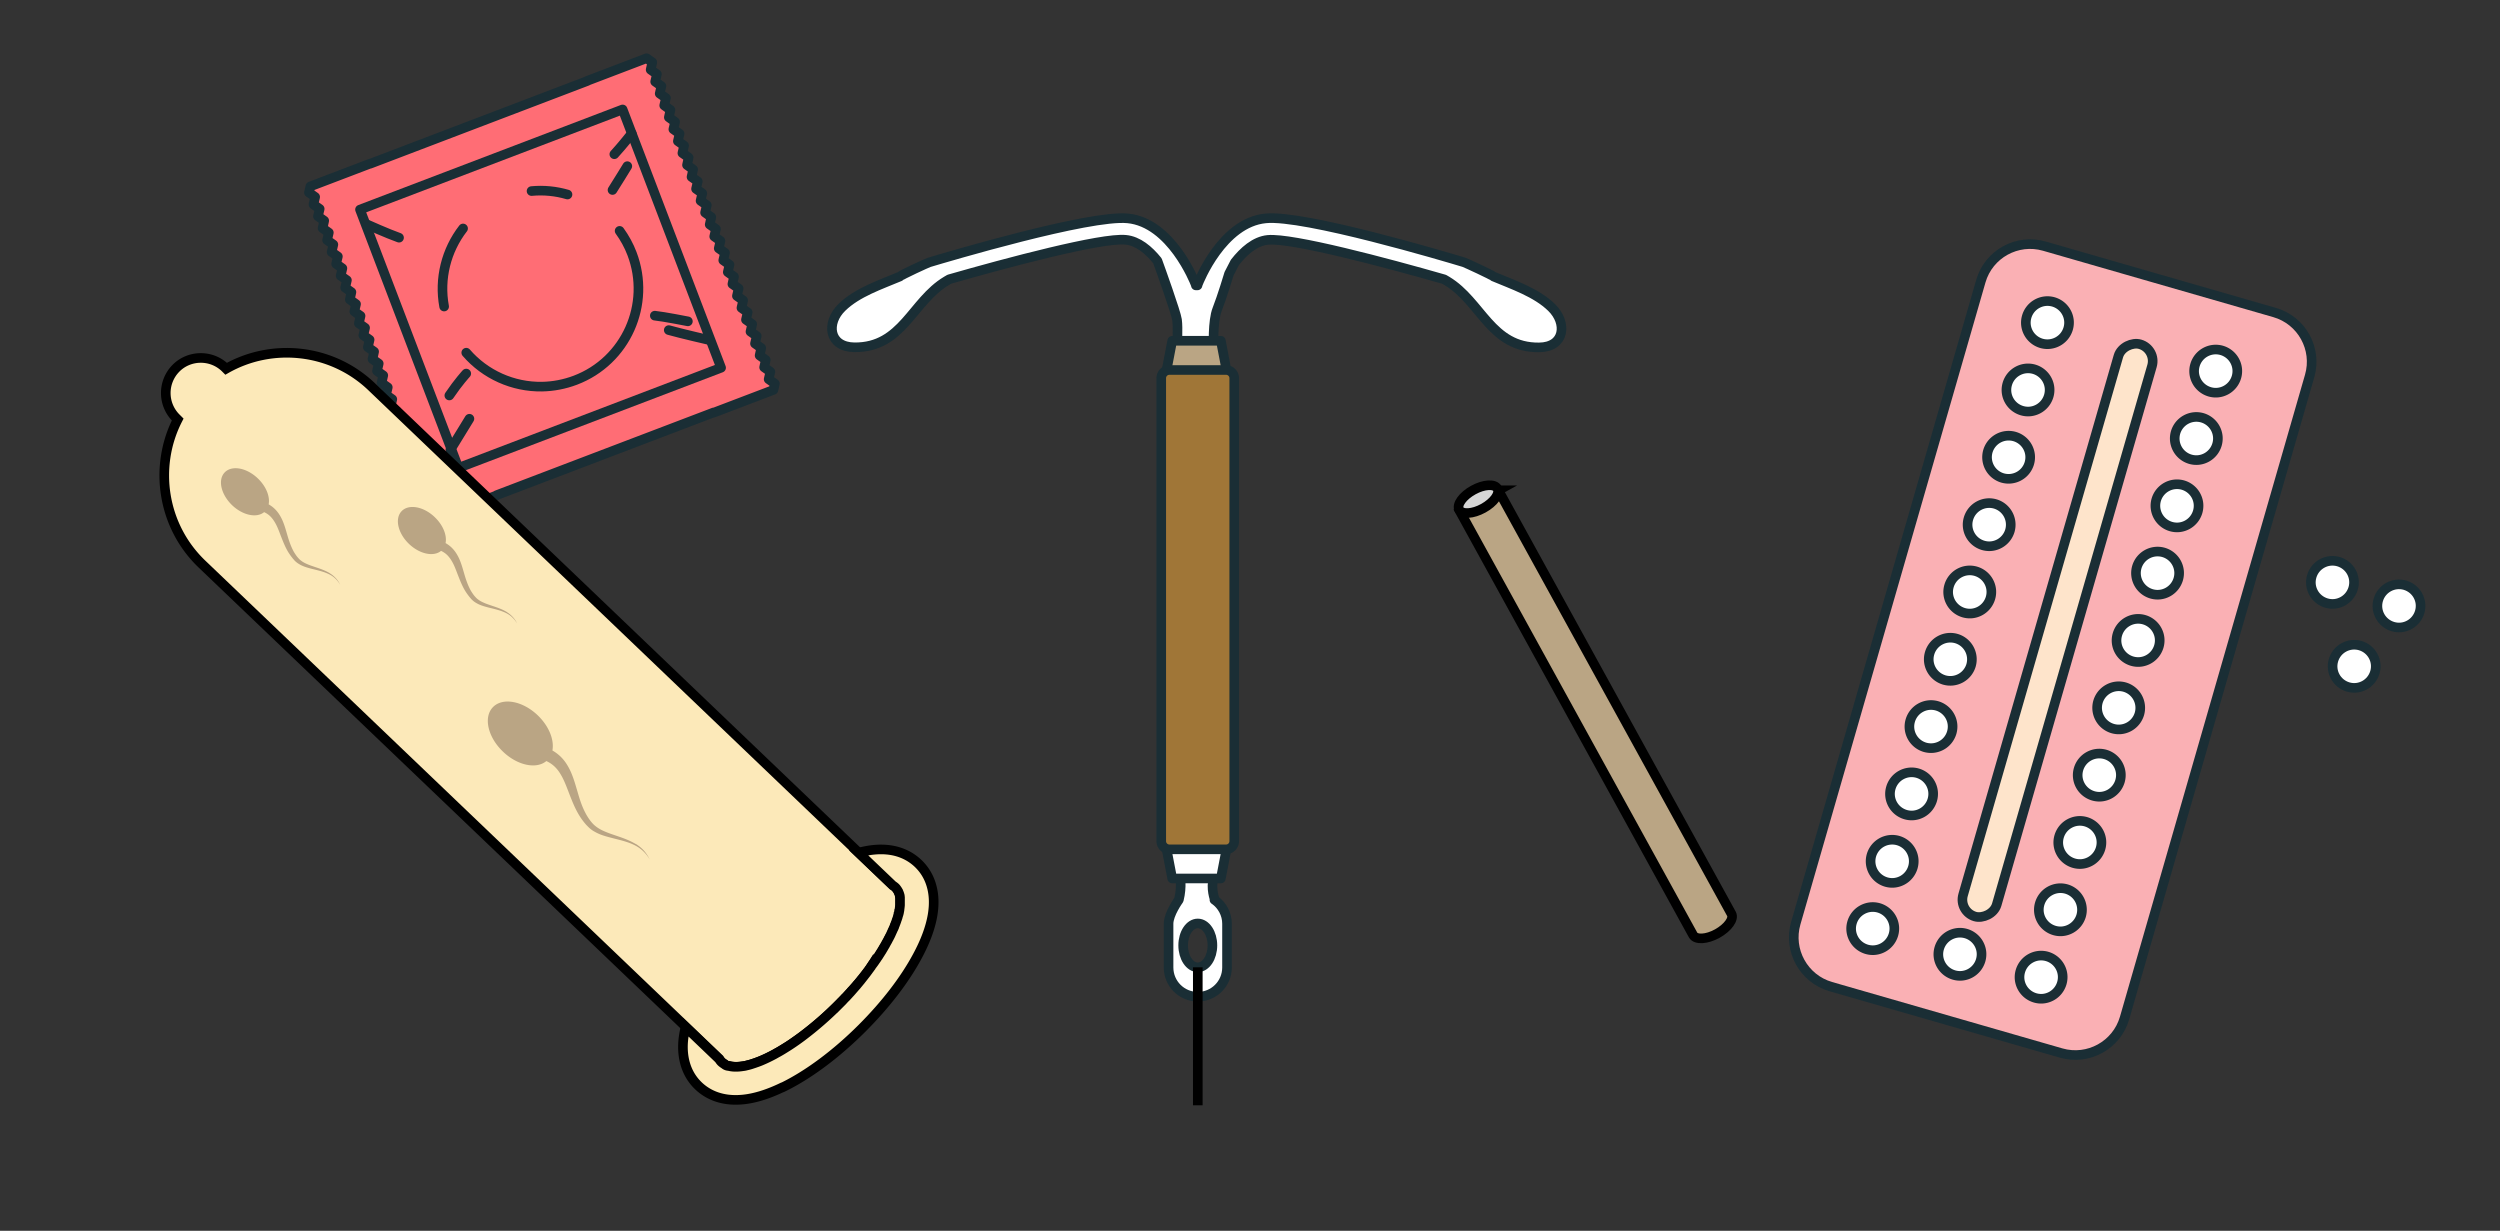<svg xmlns="http://www.w3.org/2000/svg" id="Calque_1" data-name="Calque 1" viewBox="0 0 260 128"><rect x="0" y="0" width="260" height="128" fill="#333333" stroke="none"/><defs><style>.cls-3,.cls-6{stroke:#1a2e35;stroke-linecap:round;stroke-linejoin:round}.cls-9{fill:#baa584}.cls-3{fill:#fff}.cls-6{fill:none}.cls-12{fill:#fce9b9;stroke:#000;stroke-miterlimit:10}</style></defs><path d="m74.22 42.92 6.22-2.37.15-.65-.65-.46.18-.78-.65-.46.17-.77-.64-.46.17-.78-.65-.46.18-.78-.65-.46.18-.78-.65-.46.18-.77-.65-.46.18-.78-.65-.46.18-.78-.65-.46.17-.77-.65-.47.18-.77-.65-.46.18-.78-.65-.46.18-.78-.65-.46.18-.78-.65-.46.17-.77-.65-.47.18-.77-.65-.46.18-.78-.65-.46.18-.78-.65-.46.17-.78-.64-.46.17-.78-.65-.46.18-.78-.65-.46.18-.78-.65-.46.18-.77-.65-.47.17-.77-.65-.47.18-.77-.65-.46.18-.78-.65-.46.18-.78-.65-.46.17-.78-.59-.42-6.19 2.36.02.01-22.59 8.61.01-.02-6.22 2.37-.15.64.65.46-.18.78.65.46-.18.77.65.46-.17.78.65.46-.18.78.65.46-.18.78.65.46-.18.77.65.46-.18.78.65.46-.18.78.65.46-.17.77.65.47-.18.77.65.46-.18.78.65.46-.18.78.65.46-.18.78.65.46-.17.78.65.46-.18.77.65.46-.18.78.65.46-.18.78.65.46-.18.78.65.46-.17.78.65.46-.18.78.65.46-.18.78.65.46-.18.78.65.46-.17.78.65.46-.18.77.65.47-.18.77.65.46-.18.78.65.46-.17.78.59.43 6.19-2.36-.02-.02 22.59-8.61-.01.03z" style="fill:#ff6d75;stroke-linecap:round;stroke-linejoin:round;stroke:#1a2e35"/><path d="m64.752 11.382 10.242 26.864-27.312 10.413L37.44 21.795z" class="cls-6"/><path d="M55.28 19.87c1.28-.12 2.54.01 3.74.36M46.19 31.88c-.54-2.91.22-5.86 1.97-8.12M56.37 40.21c-3.01.05-5.91-1.25-7.88-3.53M64.44 24.01c.52.72.96 1.51 1.29 2.38 2 5.26-.63 11.15-5.89 13.15-1.14.43-2.31.65-3.47.67M65.7 13.89s-.98 1.25-1.81 2.15M65.24 17.28s-1.17 1.91-1.54 2.48M48.82 43.55l-1.98 3.23M48.49 38.85s-.83.9-1.76 2.28M38.2 23.35s2.11.95 3.3 1.37M73.74 35.36s-2.88-.66-4.19-1.03M71.54 33.42s-2.53-.5-3.44-.59" class="cls-6"/><path d="m78.7 110.49-.19.07c-.13.04-.25.08-.37.12-.12.03-.24.06-.35.09-.06.02-.12.03-.17.05-.11.02-.22.04-.34.06-.55.09-1.05.08-1.46-.03-.17 0-.32-.07-.45-.19-.12-.07-.23-.15-.34-.25-.04-.04-.07-.07-.1-.12 0 0-.01-.02-.02-.03-.03-.04-.06-.08-.09-.13l-3.48-3.33L21 58.66c-4.15-3.98-5.02-10.15-2.52-15.03l-.12-.12a3.664 3.664 0 0 1-.11-5.16c1.38-1.45 3.7-1.5 5.15-.12l.12.12c4.76-2.71 10.96-2.11 15.12 1.86l50.65 48.45 3.57 3.41s.03.02.05.03c.08.05.16.12.24.19.04.04.07.07.1.12.01.01.01.02.02.03.03.04.06.08.09.13s.05.09.07.14c.01.01.01.02.02.03.03.05.04.1.06.15.03.07.06.15.07.23v.03s.03.06.03.09v.05c0 .02.01.05.01.07 0 .02 0 .03.01.05V94.24c0 .05-.01.1-.02.16v.01l-.03.14v.04c0 .04-.01.08-.02.11 0 .02 0 .04-.01.06 0 .04-.01.08-.02.11 0 .02 0 .04-.01.06 0 .04-.02.07-.02.11 0 .02-.01.04-.02.06 0 .03-.02.07-.03.11 0 .01 0 .04-.01.06l-.03.12c0 .02-.01.04-.02.06 0 .04-.03.08-.04.13 0 .01 0 .03-.02.05-.02.05-.03.1-.04.14 0 .01-.01.03-.02.03-.04.12-.08.24-.14.37 0 0 0 .02-.02.03l-.06.15c0 .02-.01.04-.02.06-.02.04-.04.09-.05.13 0 .02-.02.04-.02.07-.02.04-.04.09-.06.13-.01.02-.03.04-.03.07-.02.04-.04.09-.06.13-.01.02-.03.04-.04.07-.02.04-.04.09-.06.13l-.03.07s-.04.09-.07.13c0 .02-.02.04-.03.07-.03.04-.05.1-.08.15 0 .02-.02.03-.03.04-.03.07-.07.13-.1.2-.04.07-.08.15-.12.22-.04.08-.08.14-.11.21 0 .02-.02.04-.03.05-.03.05-.06.11-.09.15-.01.03-.03.05-.04.07-.03.04-.06.09-.08.14-.02.03-.03.05-.05.08-.03.04-.06.09-.08.13-.02.03-.04.06-.05.08-.03.05-.05.09-.08.14-.02.02-.04.05-.05.08-.03.05-.06.09-.09.14-.01.03-.03.05-.05.08l-.09.15c-.02.02-.03.05-.05.07l-.11.17c-.01.01-.02.03-.04.05-.1.15-.2.3-.31.44-.01.02-.03.04-.04.06-.04.05-.08.11-.12.17-.02.02-.04.05-.06.07-.03.05-.07.1-.11.15l-.06.09-.11.14a.55.55 0 0 1-.07.09c-.03.04-.07.09-.11.13-.02.03-.05.06-.07.09-.03.05-.07.09-.1.14-.02.03-.05.06-.07.09-.04.04-.07.09-.11.13-.02.03-.05.06-.07.09-.04.05-.08.1-.13.15-.02.02-.04.04-.06.07l-.15.18c-.01.02-.03.03-.04.05l-.2.23c-.02.01-.03.03-.05.05l-.15.18c-.02.03-.05.05-.07.08-.05.05-.09.1-.13.14-.03.03-.05.06-.08.09l-.13.13c-.03.03-.05.06-.08.1-.04.04-.08.09-.12.13-.03.03-.06.07-.09.1-.04.04-.08.09-.12.13-.03.03-.06.07-.09.1-.04.04-.08.09-.13.13-.02.03-.05.06-.09.09-.04.05-.08.1-.13.14l-.09.09-.15.15c-.03.02-.04.05-.07.08l-.22.22a34.346 34.346 0 0 1-3.77 3.28c-.39.29-.78.56-1.15.82-.15.1-.3.2-.45.29-.3.19-.6.37-.89.54-.15.08-.29.17-.43.24-.43.23-.84.43-1.24.6-.2.08-.39.16-.58.23Z" class="cls-12"/><path d="M81.4 113.08c2.64-1.28 5.57-3.46 8.25-6.14 2.44-2.44 4.43-5.02 5.75-7.48 1.67-3.09 2.11-5.71 1.33-7.78-.26-.69-.65-1.29-1.16-1.8-.82-.82-2.3-1.74-4.71-1.5-.5.05-1.03.15-1.58.3l3.57 3.41s.03.02.05.03c.09.06.17.12.24.19s.07.08.1.12c0 0 .02.02.02.03.03.04.06.08.09.13.03.04.05.09.07.13 0 .01.01.02.02.03l.06.15c.03.07.05.15.07.22v.04c0 .03.01.05.02.08v.05c0 .02 0 .05.01.08V94.09c0 .04 0 .09-.01.13v.02c0 .05-.01.1-.02.16v.01c0 .05-.01.09-.02.14v.04c0 .04-.01.08-.02.12 0 .02 0 .04-.01.05 0 .04-.01.07-.02.11 0 .02 0 .04-.01.06 0 .04-.02.07-.03.11 0 .02 0 .04-.02.06 0 .04-.02.07-.03.11 0 .02-.01.04-.02.06l-.03.12c0 .02-.01.04-.02.06-.01.04-.03.08-.04.12 0 .02-.01.03-.02.05-.02.05-.03.1-.05.15 0 .01 0 .02-.01.03-.04.12-.09.25-.14.37 0 .01 0 .02-.01.03-.02.05-.04.1-.06.16 0 .02-.01.04-.02.06-.02.04-.04.09-.06.13 0 .02-.02.04-.03.06-.02.04-.04.09-.06.13 0 .02-.02.04-.03.07-.02.04-.04.09-.06.13-.01.02-.02.05-.03.07-.02.04-.04.09-.06.13-.01.02-.02.05-.03.07-.02.05-.05.09-.07.14l-.03.06c-.03.05-.05.1-.08.15 0 .02-.02.03-.03.05-.03.07-.07.13-.1.2l-.12.21c-.04.07-.07.13-.11.2l-.03.06-.09.15c-.01.02-.03.05-.04.07-.03.05-.06.09-.08.14-.02.03-.03.05-.05.08-.03.05-.06.09-.08.14-.02.03-.03.05-.05.08-.03.04-.06.09-.09.14-.02.03-.03.05-.05.08-.03.05-.06.09-.09.14-.02.03-.03.05-.05.08-.03.05-.06.1-.1.15-.02.02-.03.05-.05.07l-.11.17c-.01.02-.02.03-.04.05-.1.15-.2.3-.31.44-.01.02-.03.04-.04.05-.04.06-.08.11-.12.17-.02.03-.04.05-.05.08-.04.05-.07.1-.11.15-.02.03-.04.06-.06.08-.03.05-.07.09-.1.14a.55.55 0 0 1-.07.09c-.03.05-.07.09-.1.14-.02.03-.05.06-.07.09l-.11.14c-.02.03-.05.06-.07.09l-.11.14c-.02.03-.05.06-.07.09l-.12.15c-.02.03-.04.05-.06.08l-.15.18c-.01.02-.03.03-.04.05-.06.08-.13.15-.19.23-.01.02-.03.03-.04.05-.05.06-.1.12-.15.17-.02.03-.05.05-.07.08-.04.05-.09.1-.13.15-.03.03-.05.06-.08.09-.04.05-.08.09-.12.14-.03.03-.06.06-.08.09-.04.04-.08.09-.12.13-.03.03-.06.06-.09.1-.04.04-.08.09-.12.13-.03.03-.06.06-.09.1-.04.04-.08.09-.13.13l-.09.09c-.04.05-.09.09-.13.14-.03.03-.06.06-.08.09l-.15.15-.07.07-.22.22a35.449 35.449 0 0 1-3.77 3.28c-.39.29-.77.56-1.15.81-.15.1-.3.2-.45.29-.3.19-.59.37-.88.53-.15.08-.29.16-.43.24-.43.23-.84.43-1.24.6-.2.09-.39.16-.59.23-.07.02-.13.05-.2.07l-.36.12c-.12.04-.24.07-.36.1-.06.01-.12.03-.17.04-.11.03-.23.05-.34.06-.56.09-1.05.08-1.46-.03-.16 0-.33-.07-.46-.19-.12-.07-.23-.15-.33-.25-.04-.04-.07-.08-.1-.12 0 0-.02-.02-.02-.03-.03-.04-.06-.08-.09-.13l-3.48-3.33c-.4 1.6-.36 3.01.1 4.24.26.69.65 1.29 1.16 1.8.82.82 2.3 1.74 4.71 1.5 1.23-.12 2.61-.55 4.1-1.27Z" class="cls-12"/><path d="M66.1 87.77c-.64-.39-1.35-.63-2.05-.87-.35-.12-.69-.23-1.02-.37-.33-.13-.65-.29-.92-.48-.14-.1-.27-.2-.39-.32-.06-.06-.11-.12-.17-.18-.05-.07-.11-.13-.16-.2-.21-.28-.39-.57-.55-.89-.32-.62-.54-1.3-.74-1.99-.21-.7-.4-1.42-.71-2.14-.16-.36-.35-.72-.59-1.06a4.213 4.213 0 0 0-1.35-1.22c.21-1.09-.35-2.53-1.53-3.66-1.58-1.51-3.66-1.88-4.66-.84s-.53 3.11 1.05 4.62c1.5 1.44 3.47 1.85 4.51.98a3.102 3.102 0 0 1 1.09.82c.21.24.38.52.54.81.32.6.56 1.28.83 1.97.27.69.56 1.4.96 2.05.2.33.43.64.68.93.06.07.13.14.2.21.07.07.14.14.22.21.15.13.32.25.49.34.34.2.7.34 1.06.45.36.11.72.2 1.07.29.71.18 1.41.35 2.06.68.32.16.62.37.88.62s.49.54.67.86c-.15-.33-.36-.65-.6-.92-.25-.28-.54-.51-.86-.71ZM34.31 59.62c-.47-.29-1-.47-1.51-.64-.26-.09-.51-.17-.75-.27s-.48-.21-.68-.36c-.1-.07-.2-.15-.28-.24-.04-.04-.08-.09-.12-.13l-.12-.15c-.15-.21-.29-.42-.4-.65-.23-.46-.4-.96-.55-1.47-.15-.51-.29-1.05-.52-1.58-.12-.27-.26-.53-.44-.78s-.4-.48-.65-.67c-.11-.08-.23-.16-.35-.23.16-.8-.26-1.87-1.13-2.7-1.16-1.11-2.7-1.39-3.44-.62-.74.77-.39 2.29.77 3.41 1.11 1.06 2.56 1.36 3.33.72.1.05.2.1.29.16.19.12.36.27.51.45.15.18.28.38.4.6.24.44.41.95.61 1.45.2.51.41 1.03.71 1.52.15.24.32.47.5.69.05.05.1.11.14.16a2.198 2.198 0 0 0 .52.4c.25.15.52.25.78.33.26.08.53.15.79.21.52.13 1.04.26 1.52.5.24.12.46.27.65.46.19.18.36.4.49.63-.11-.25-.26-.48-.45-.68-.18-.2-.4-.38-.63-.52ZM52.71 63.65c-.47-.29-1-.47-1.51-.64-.26-.09-.51-.17-.75-.27s-.48-.21-.68-.36c-.1-.07-.2-.15-.28-.24-.04-.04-.08-.09-.12-.13l-.12-.15c-.15-.21-.29-.42-.4-.65-.23-.46-.4-.96-.55-1.47-.15-.51-.29-1.05-.52-1.58-.12-.27-.26-.53-.44-.78s-.4-.48-.65-.67c-.11-.08-.23-.16-.35-.23.16-.81-.26-1.87-1.13-2.7-1.16-1.11-2.7-1.39-3.44-.62-.74.77-.39 2.3.77 3.41 1.11 1.06 2.56 1.36 3.33.72.1.05.2.1.29.16.19.12.36.27.51.45.15.18.28.38.4.6.24.44.41.95.61 1.45.2.51.41 1.03.71 1.52.15.24.32.47.5.69.05.05.09.11.14.16.05.05.11.11.16.15.11.1.23.18.36.25.25.15.52.25.78.33.26.08.53.15.79.21.52.13 1.04.26 1.52.5.24.12.46.27.65.46.19.18.36.4.49.63-.11-.25-.26-.48-.45-.68-.18-.2-.4-.38-.63-.52Z" class="cls-9"/><path d="M161.35 31.96c-1.58-1.54-4.03-2.36-6.02-3.2-.13-.15-2.87-1.41-3.07-1.48-1.84-.56-16.64-4.97-20.63-4.57-4.53.43-6.95 6.57-7.05 6.83-.02.05-.03.09-.04.14h-.17s-.02-.09-.04-.14c-.1-.26-2.53-6.4-7.05-6.83-3.99-.39-18.79 4.02-20.63 4.57-.21.06-2.94 1.32-3.07 1.48-1.99.84-4.44 1.65-6.02 3.2-1.67 1.62-1.38 4.13 1.3 4.16 5.02.04 5.98-4.76 9.58-6.91.1-.06.19-.11.29-.17 5.99-1.72 15.82-4.35 18.34-4.1 1.28.12 2.41 1.07 3.3 2.18.29.79 1.93 5.36 2.04 6.14.12.86 0 2.83 0 2.83h3.81s-.12-2.7.37-3.93 1.23-3.69 1.23-3.69l.61-1.18c.91-1.17 2.09-2.21 3.42-2.34 2.52-.24 12.35 2.38 18.34 4.1.1.06.19.11.29.17 3.59 2.16 4.56 6.96 9.58 6.91 2.69-.02 2.97-2.53 1.3-4.16Z" class="cls-3"/><path d="M127.6 38.73h-6.32l.63-3.29h5.06l.63 3.29z" style="fill:#baa584;stroke-linecap:round;stroke-linejoin:round;stroke:#1a2e35"/><path d="M126.3 93.58h.05s-.47-1.17-.12-2.34l-3.51-.12s.23 1.05-.12 2.46c0 0-1.07 1.46-1.07 2.49v4.55c0 1.68 1.36 3.04 3.04 3.04s3.04-1.36 3.04-3.04v-4.55c0-1.03-.52-1.94-1.3-2.49Zm-1.73 7.02c-.84 0-1.52-1.02-1.52-2.28s.68-2.28 1.52-2.28 1.52 1.02 1.52 2.28-.68 2.28-1.52 2.28Z" class="cls-3"/><path d="M121.28 88.07h6.32l-.63 3.29h-5.06l-.63-3.29z" class="cls-3"/><path d="M121.62 38.48h5.89c.47 0 .85.38.85.85v48.15c0 .47-.38.85-.85.85h-5.89a.85.85 0 0 1-.85-.85V39.33c0-.47.38-.85.85-.85Z" style="stroke-linecap:round;stroke-linejoin:round;stroke:#1a2e35;fill:#a07637"/><path d="M124.57 100.6v14.35" style="stroke:#000;stroke-miterlimit:10;fill:none"/><path d="M178.74 49.75h69.49c2.94 0 5.33 2.39 5.33 5.33v24.93c0 2.94-2.39 5.33-5.33 5.33h-69.49c-2.94 0-5.33-2.39-5.33-5.33V55.08c0-2.94 2.39-5.33 5.33-5.33Z" style="fill:#fab0b4;stroke-linecap:round;stroke-linejoin:round;stroke:#1a2e35" transform="rotate(-73.92 213.491 67.552)"/><path d="M195.39 94.42c-1.19-.34-2.43.34-2.78 1.53s.34 2.43 1.53 2.78 2.43-.34 2.78-1.53-.34-2.43-1.53-2.78ZM204.46 97.09c-1.19-.34-2.43.34-2.78 1.53s.34 2.43 1.53 2.78 2.43-.34 2.78-1.53-.34-2.43-1.53-2.78ZM197.41 87.42a2.25 2.25 0 0 0-2.78 1.53c-.34 1.19.34 2.43 1.53 2.78s2.43-.34 2.78-1.53-.34-2.43-1.53-2.78ZM199.43 80.41c-1.19-.34-2.43.34-2.78 1.53s.34 2.43 1.53 2.78 2.43-.34 2.78-1.53-.34-2.43-1.53-2.78ZM201.45 73.41c-1.19-.34-2.43.34-2.78 1.53s.34 2.43 1.53 2.78c1.19.34 2.43-.34 2.78-1.53s-.34-2.43-1.53-2.78ZM203.46 66.41c-1.19-.34-2.43.34-2.78 1.53s.34 2.43 1.53 2.78a2.25 2.25 0 0 0 2.78-1.53 2.25 2.25 0 0 0-1.53-2.78ZM205.48 59.41c-1.19-.34-2.43.34-2.78 1.53s.34 2.43 1.53 2.78 2.43-.34 2.78-1.53-.34-2.43-1.53-2.78ZM207.5 52.41c-1.19-.34-2.43.34-2.78 1.53s.34 2.43 1.53 2.78 2.43-.34 2.78-1.53a2.25 2.25 0 0 0-1.53-2.78ZM209.52 45.4a2.25 2.25 0 0 0-2.78 1.53 2.25 2.25 0 0 0 1.53 2.78c1.19.34 2.43-.34 2.78-1.53s-.34-2.43-1.53-2.78ZM211.54 38.4c-1.19-.34-2.43.34-2.78 1.53s.34 2.43 1.53 2.78 2.43-.34 2.78-1.53-.34-2.43-1.53-2.78ZM213.56 31.4c-1.19-.34-2.43.34-2.78 1.53s.34 2.43 1.53 2.78c1.19.34 2.43-.34 2.78-1.53s-.34-2.43-1.53-2.78ZM212.9 99.47c-1.19-.34-2.43.34-2.78 1.53s.34 2.43 1.53 2.78 2.43-.34 2.78-1.53-.34-2.43-1.53-2.78ZM214.91 92.46c-1.19-.34-2.43.34-2.78 1.53s.34 2.43 1.53 2.78 2.43-.34 2.78-1.53a2.25 2.25 0 0 0-1.53-2.78ZM216.93 85.46c-1.19-.34-2.43.34-2.78 1.53s.34 2.43 1.53 2.78 2.43-.34 2.78-1.53-.34-2.43-1.53-2.78ZM218.95 78.46c-1.19-.34-2.43.34-2.78 1.53s.34 2.43 1.53 2.78 2.43-.34 2.78-1.53-.34-2.43-1.53-2.78ZM220.97 71.46a2.25 2.25 0 0 0-2.78 1.53c-.34 1.19.34 2.43 1.53 2.78s2.43-.34 2.78-1.53a2.25 2.25 0 0 0-1.53-2.78ZM222.99 64.45c-1.19-.34-2.43.34-2.78 1.53s.34 2.43 1.53 2.78 2.43-.34 2.78-1.53-.34-2.43-1.53-2.78ZM225.01 57.45a2.25 2.25 0 0 0-2.78 1.53c-.34 1.19.34 2.43 1.53 2.78s2.43-.34 2.78-1.53-.34-2.43-1.53-2.78ZM227.03 50.45a2.25 2.25 0 0 0-2.78 1.53c-.34 1.19.34 2.43 1.53 2.78s2.43-.34 2.78-1.53-.34-2.43-1.53-2.78ZM229.04 43.45a2.25 2.25 0 0 0-2.78 1.53c-.34 1.19.34 2.43 1.53 2.78s2.43-.34 2.78-1.53-.34-2.43-1.53-2.78ZM231.06 36.44c-1.19-.34-2.43.34-2.78 1.53s.34 2.43 1.53 2.78 2.43-.34 2.78-1.53-.34-2.43-1.53-2.78Z" class="cls-3"/><rect width="61.94" height="3.64" x="183.02" y="63.74" rx="1.82" ry="1.82" style="fill:#fee4cb;stroke-linecap:round;stroke-linejoin:round;stroke:#1a2e35" transform="rotate(-73.92 213.989 65.563)"/><path d="M243.2 58.41c-1.19-.34-2.43.34-2.78 1.53s.34 2.43 1.53 2.78 2.43-.34 2.78-1.53-.34-2.43-1.53-2.78ZM245.46 67.14c-1.19-.34-2.43.34-2.78 1.53s.34 2.43 1.53 2.78 2.43-.34 2.78-1.53-.34-2.43-1.53-2.78ZM250.12 60.86c-1.19-.34-2.43.34-2.78 1.53s.34 2.43 1.53 2.78 2.43-.34 2.78-1.53-.34-2.43-1.53-2.78Z" class="cls-3"/><path d="m155.83 50.99 24.24 44.05c.29.52-.37 1.44-1.47 2.05-1.1.61-2.23.67-2.52.15l-24.24-44.05 3.99-2.2Z" style="stroke:#000;stroke-miterlimit:10;fill:#baa584"/><ellipse cx="153.75" cy="51.92" rx="2.27" ry="1.08" style="fill:#d6d6d6;stroke:#000;stroke-miterlimit:10" transform="rotate(-28.86 153.73 51.926)"/><path d="M-467.91-2748.45h6467.34v6437.3H-467.91z" style="stroke:#fff;stroke-width:8px;fill:none;stroke-linecap:round;stroke-linejoin:round"/></svg>
